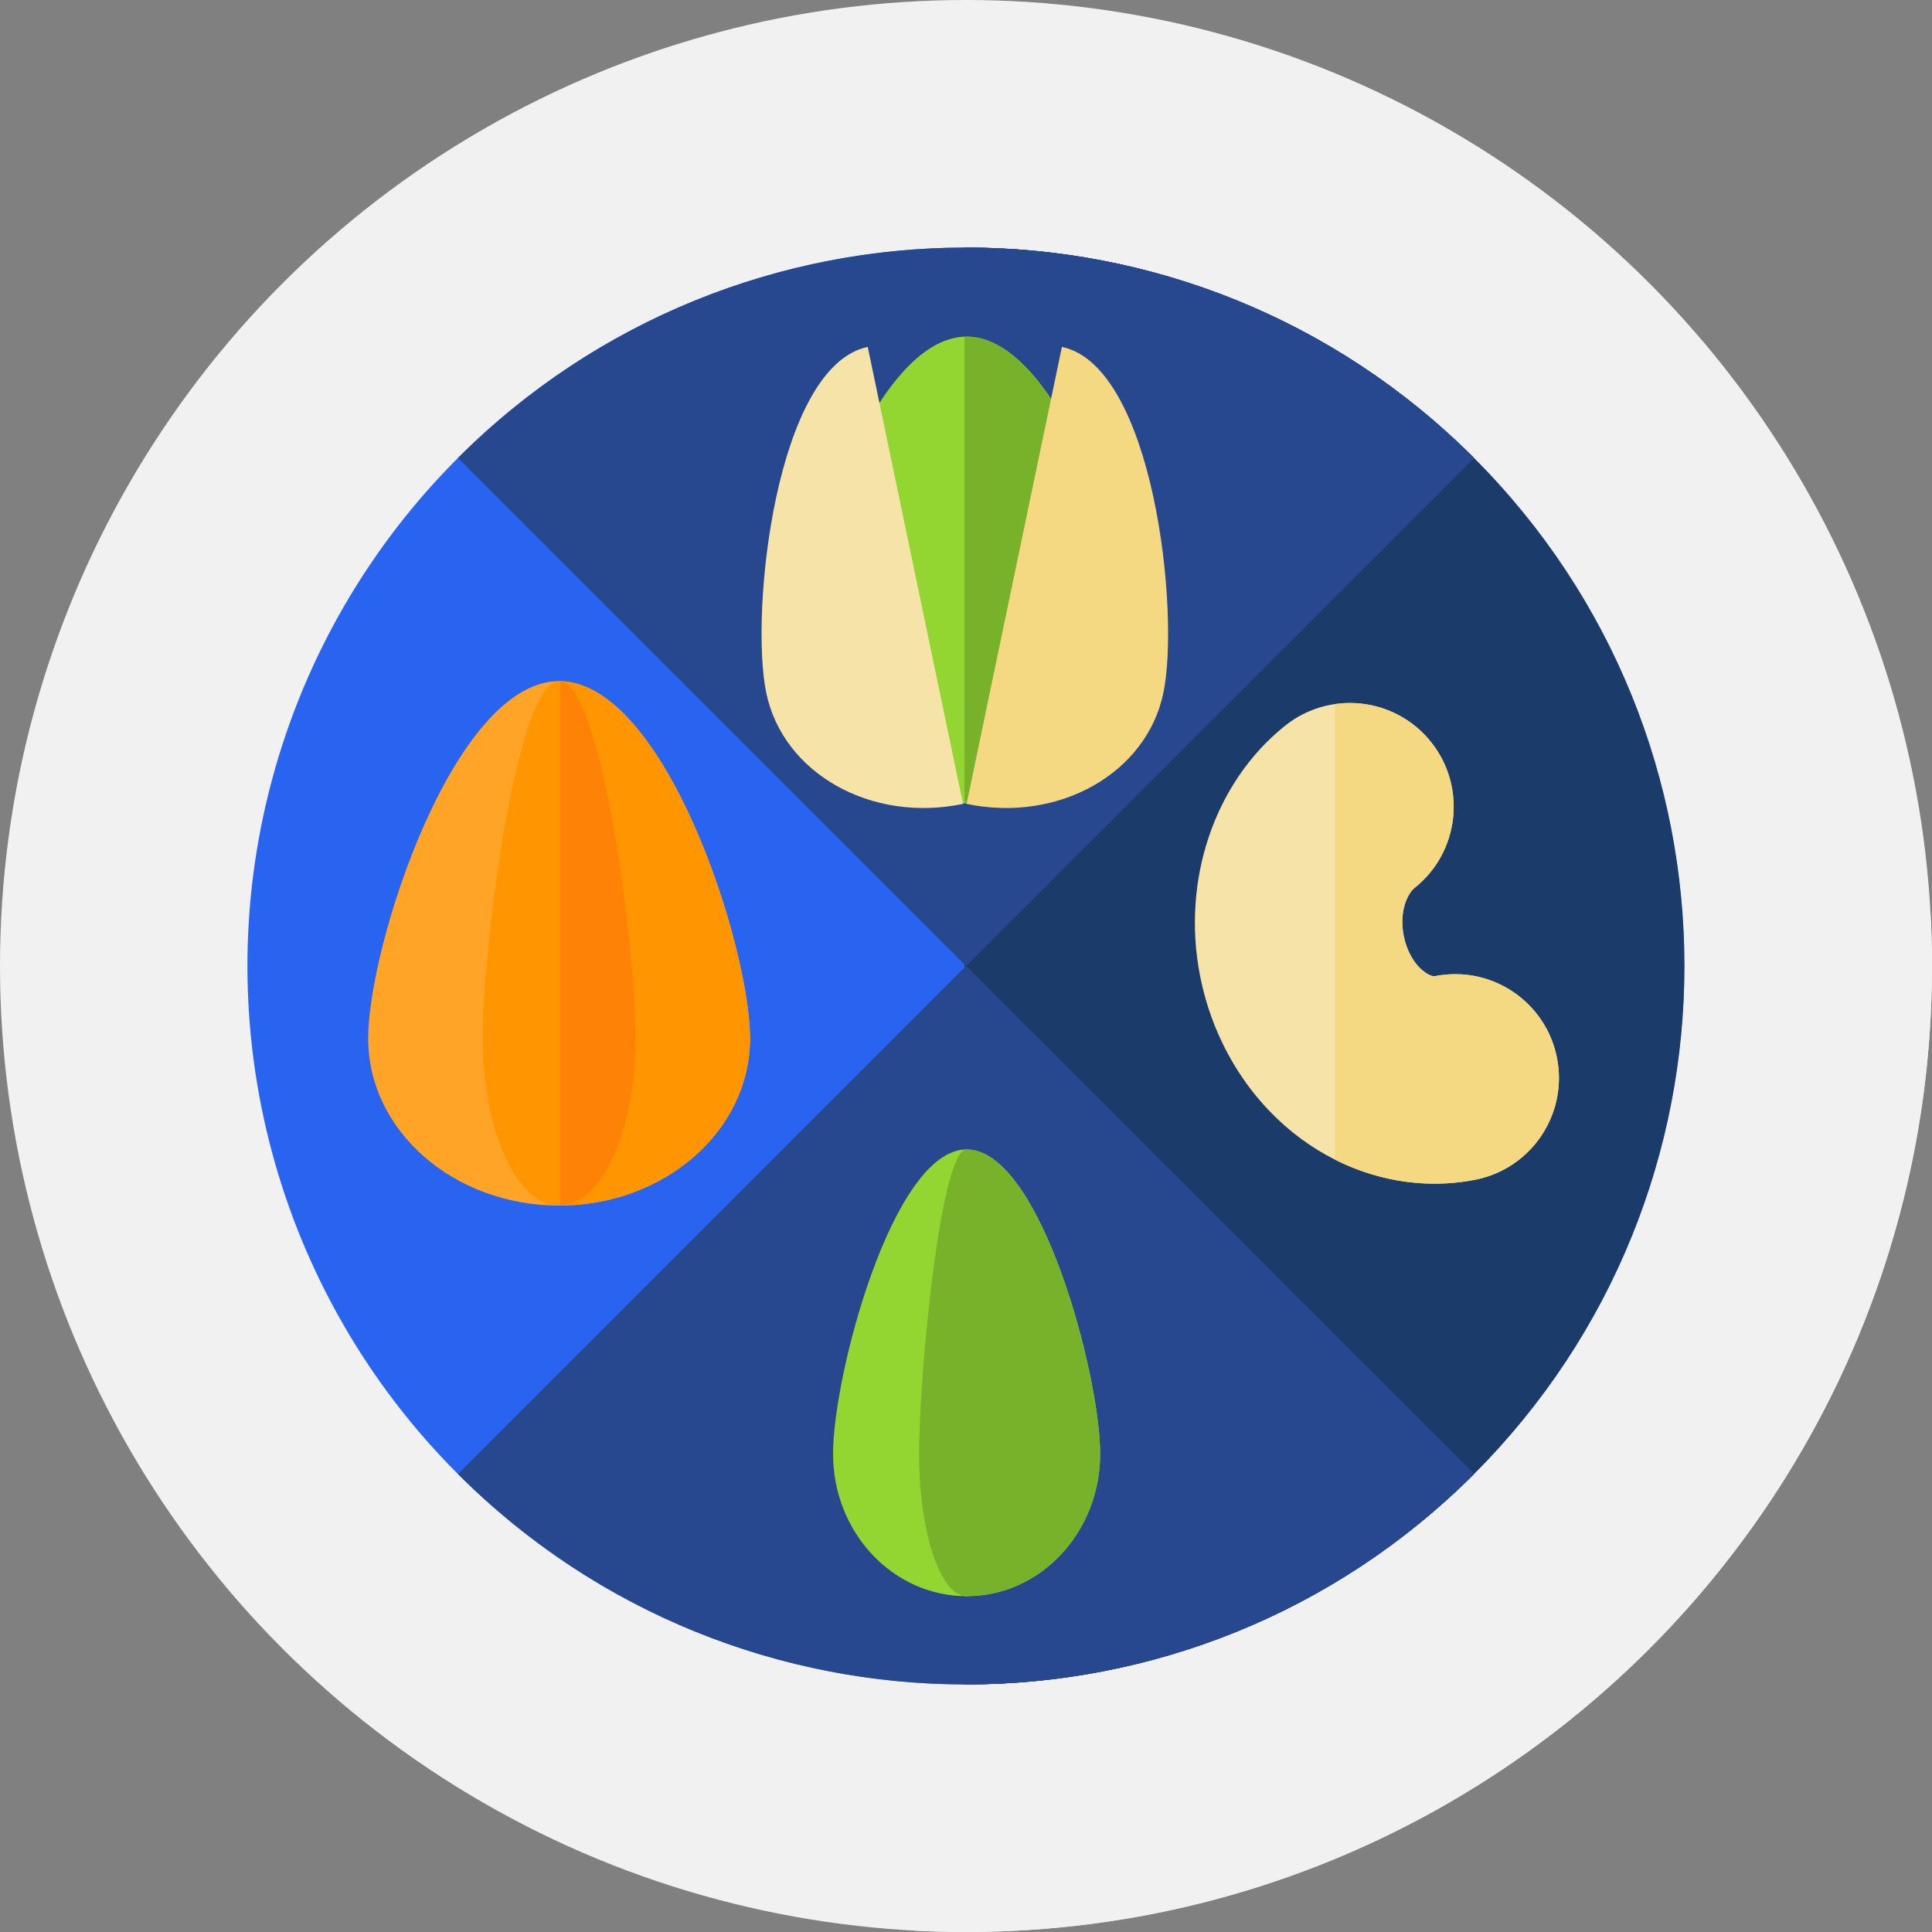 <?xml version="1.0"?>
<svg xmlns="http://www.w3.org/2000/svg" xmlns:xlink="http://www.w3.org/1999/xlink" xmlns:svgjs="http://svgjs.com/svgjs" version="1.1" width="512" height="512" x="0" y="0" viewBox="0 0 512 512" style="enable-background:new 0 0 512 512" xml:space="preserve" class=""><rect x="0" y="0" width="512" height="512" fill="#808080" stroke="none"/><g>
<g xmlns="http://www.w3.org/2000/svg">
	<g>
		<g>
			<circle style="" cx="256" cy="256" r="256" fill="#f1f1f1" data-original="#ffce00" class=""/>
		</g>
	</g>
	<path style="" d="M512,256c0-4.571-0.125-9.113-0.362-13.626L390.632,121.368L121.367,390.632l121.007,121.006   C246.886,511.875,251.428,512,256,512C397.385,512,512,397.385,512,256z" fill="#f1f1f1" data-original="#ffa300" class=""/>
	<g>
		<g>
			
				<ellipse transform="matrix(0.707 -0.707 0.707 0.707 -106.039 256)" style="" cx="256" cy="256" rx="190.398" ry="190.398" fill="#2864f0" data-original="#2864f0" class=""/>
		</g>
		<g>
			<path style="" d="M390.632,121.368c-37.281-37.281-86.175-55.865-135.037-55.762v380.787     c48.862,0.104,97.756-18.481,135.037-55.762C464.987,316.277,464.987,195.723,390.632,121.368z" fill="#1b3b6b" data-original="#1b3b6b" class=""/>
		</g>
		<g>
			<path style="" d="M121.368,121.368c74.355-74.355,194.909-74.355,269.264,0L256,256L121.368,121.368z" fill="#27488f" data-original="#27488f" class=""/>
		</g>
		<g>
			<path style="" d="M390.632,121.368c-37.281-37.281-86.175-55.865-135.037-55.762v189.989L256,256L390.632,121.368z" fill="#27488f" data-original="#27488f" class=""/>
		</g>
	</g>
	<g>
		<g>
			<path style="" d="M390.631,390.632c-74.355,74.355-194.909,74.355-269.264,0L255.999,256L390.631,390.632z" fill="#27488f" data-original="#27488f" class=""/>
		</g>
	</g>
	<g>
		<g>
			<path style="" d="M390.631,390.632L256,256l-0.404,0.404v189.989C304.457,446.497,353.351,427.912,390.631,390.632z     " fill="#27488f" data-original="#27488f" class=""/>
		</g>
	</g>
	<g>
		<path style="" d="M97.566,275.203c0-24.458,22.655-94.692,50.602-94.692s50.602,70.234,50.602,94.692    s-22.655,44.286-50.602,44.286S97.566,299.662,97.566,275.203z" fill="#ffa426" data-original="#ffa426" class=""/>
	</g>
	<g>
		<path style="" d="M198.769,275.203c0-24.375-22.501-94.205-50.316-94.681v138.961    C176.267,319.348,198.769,299.578,198.769,275.203z" fill="#ff9500" data-original="#ff9500" class=""/>
	</g>
	<g>
		<path style="" d="M127.92,275.203c0-24.458,9.065-94.692,20.247-94.692s20.247,70.234,20.247,94.692    s-9.065,44.286-20.247,44.286S127.92,299.662,127.92,275.203z" fill="#ff9500" data-original="#ff9500" class=""/>
	</g>
	<g>
		<path style="" d="M168.414,275.203c0-24.25-8.911-93.485-19.962-94.665v138.935    C159.502,319.138,168.414,299.452,168.414,275.203z" fill="#fe8205" data-original="#fe8205" class=""/>
	</g>
	<g>
		<path style="" d="M211.117,173.497c0-21.772,20.167-84.291,45.044-84.291s45.044,62.519,45.044,84.291    s-20.167,39.421-45.044,39.421S211.117,195.269,211.117,173.497z" fill="#93d632" data-original="#93d632" class=""/>
	</g>
	<g>
		<path style="" d="M256.16,89.206c-0.189,0-0.377,0.015-0.565,0.022v123.678c0.189,0.002,0.375,0.013,0.565,0.013    c24.877,0,45.043-17.65,45.043-39.422C301.204,151.726,281.037,89.206,256.16,89.206z" fill="#78b22a" data-original="#78b22a" class=""/>
	</g>
	<g>
		<path style="" d="M220.764,385.273c0-20.836,15.848-80.667,35.396-80.666c19.549,0.001,35.396,59.834,35.396,80.67    c0,20.836-15.848,37.726-35.396,37.725C236.611,423.001,220.764,406.109,220.764,385.273z" fill="#93d632" data-original="#93d632" class=""/>
	</g>
	<g>
		<path style="" d="M243.566,385.274c0-20.836,5.639-80.668,12.594-80.667c6.956,0,12.594,59.833,12.594,80.669    s-5.639,37.727-12.594,37.726C249.205,423.001,243.566,406.11,243.566,385.274z" fill="#78b22a" data-original="#78b22a" class=""/>
	</g>
	<g>
		<path style="" d="M256.16,304.607c-0.189,0-0.377,0.016-0.565,0.027v118.353c0.189,0.003,0.375,0.016,0.565,0.016    c19.549,0.001,35.396-16.889,35.396-37.725S275.709,304.608,256.16,304.607z" fill="#78b22a" data-original="#78b22a" class=""/>
	</g>
	<g>
		<path style="" d="M256.16,304.607c-0.189,0-0.377,0.052-0.565,0.139v118.213c0.188,0.025,0.375,0.043,0.565,0.043    c6.956,0,12.594-16.89,12.594-37.727C268.754,364.439,263.116,304.607,256.16,304.607z" fill="#78b22a" data-original="#78b22a" class=""/>
	</g>
	<g>
		<path style="" d="M255.217,213.043c-24.353,5.078-47.698-8.083-52.142-29.396s2.536-86.634,26.889-91.712    L255.217,213.043z" fill="#f5e3a7" data-original="#f5e3a7" class=""/>
	</g>
	<g>
		<path style="" d="M256.16,213.043c24.353,5.078,47.698-8.083,52.142-29.396c4.444-21.314-2.536-86.634-26.889-91.712    L256.16,213.043z" fill="#f5d882" data-original="#f5d882" class=""/>
	</g>
	<g>
		<path style="" d="M380.187,313.689c-13.215,0-26.373-4.638-37.294-13.355c-12.768-10.19-21.604-25.046-24.883-41.829    c-4.95-25.344,3.92-51.335,22.597-66.217c11.878-9.463,29.18-7.508,38.645,4.371c9.464,11.878,7.508,29.18-4.371,38.644    c-1.794,1.43-4.165,6.13-2.89,12.658c0.769,3.935,2.668,7.356,5.212,9.387c0.945,0.754,2.275,1.503,3.154,1.328    c14.903-2.912,29.353,6.807,32.266,21.713c2.914,14.905-6.808,29.351-21.713,32.265    C387.361,313.348,383.771,313.689,380.187,313.689z" fill="#f5e3a7" data-original="#f5e3a7" class=""/>
	</g>
	<g>
		<path style="" d="M412.622,280.389c-2.913-14.906-17.362-24.625-32.266-21.713c-0.879,0.175-2.209-0.573-3.154-1.328    c-2.544-2.031-4.443-5.452-5.212-9.387c-1.275-6.528,1.096-11.229,2.89-12.658c11.879-9.464,13.835-26.766,4.371-38.644    c-6.308-7.917-16.097-11.419-25.441-10.077v120.755c8.299,4.173,17.324,6.352,26.377,6.352c3.584,0,7.175-0.342,10.723-1.035    C405.814,309.74,415.536,295.294,412.622,280.389z" fill="#f5d882" data-original="#f5d882" class=""/>
	</g>
</g>















</g></svg>
